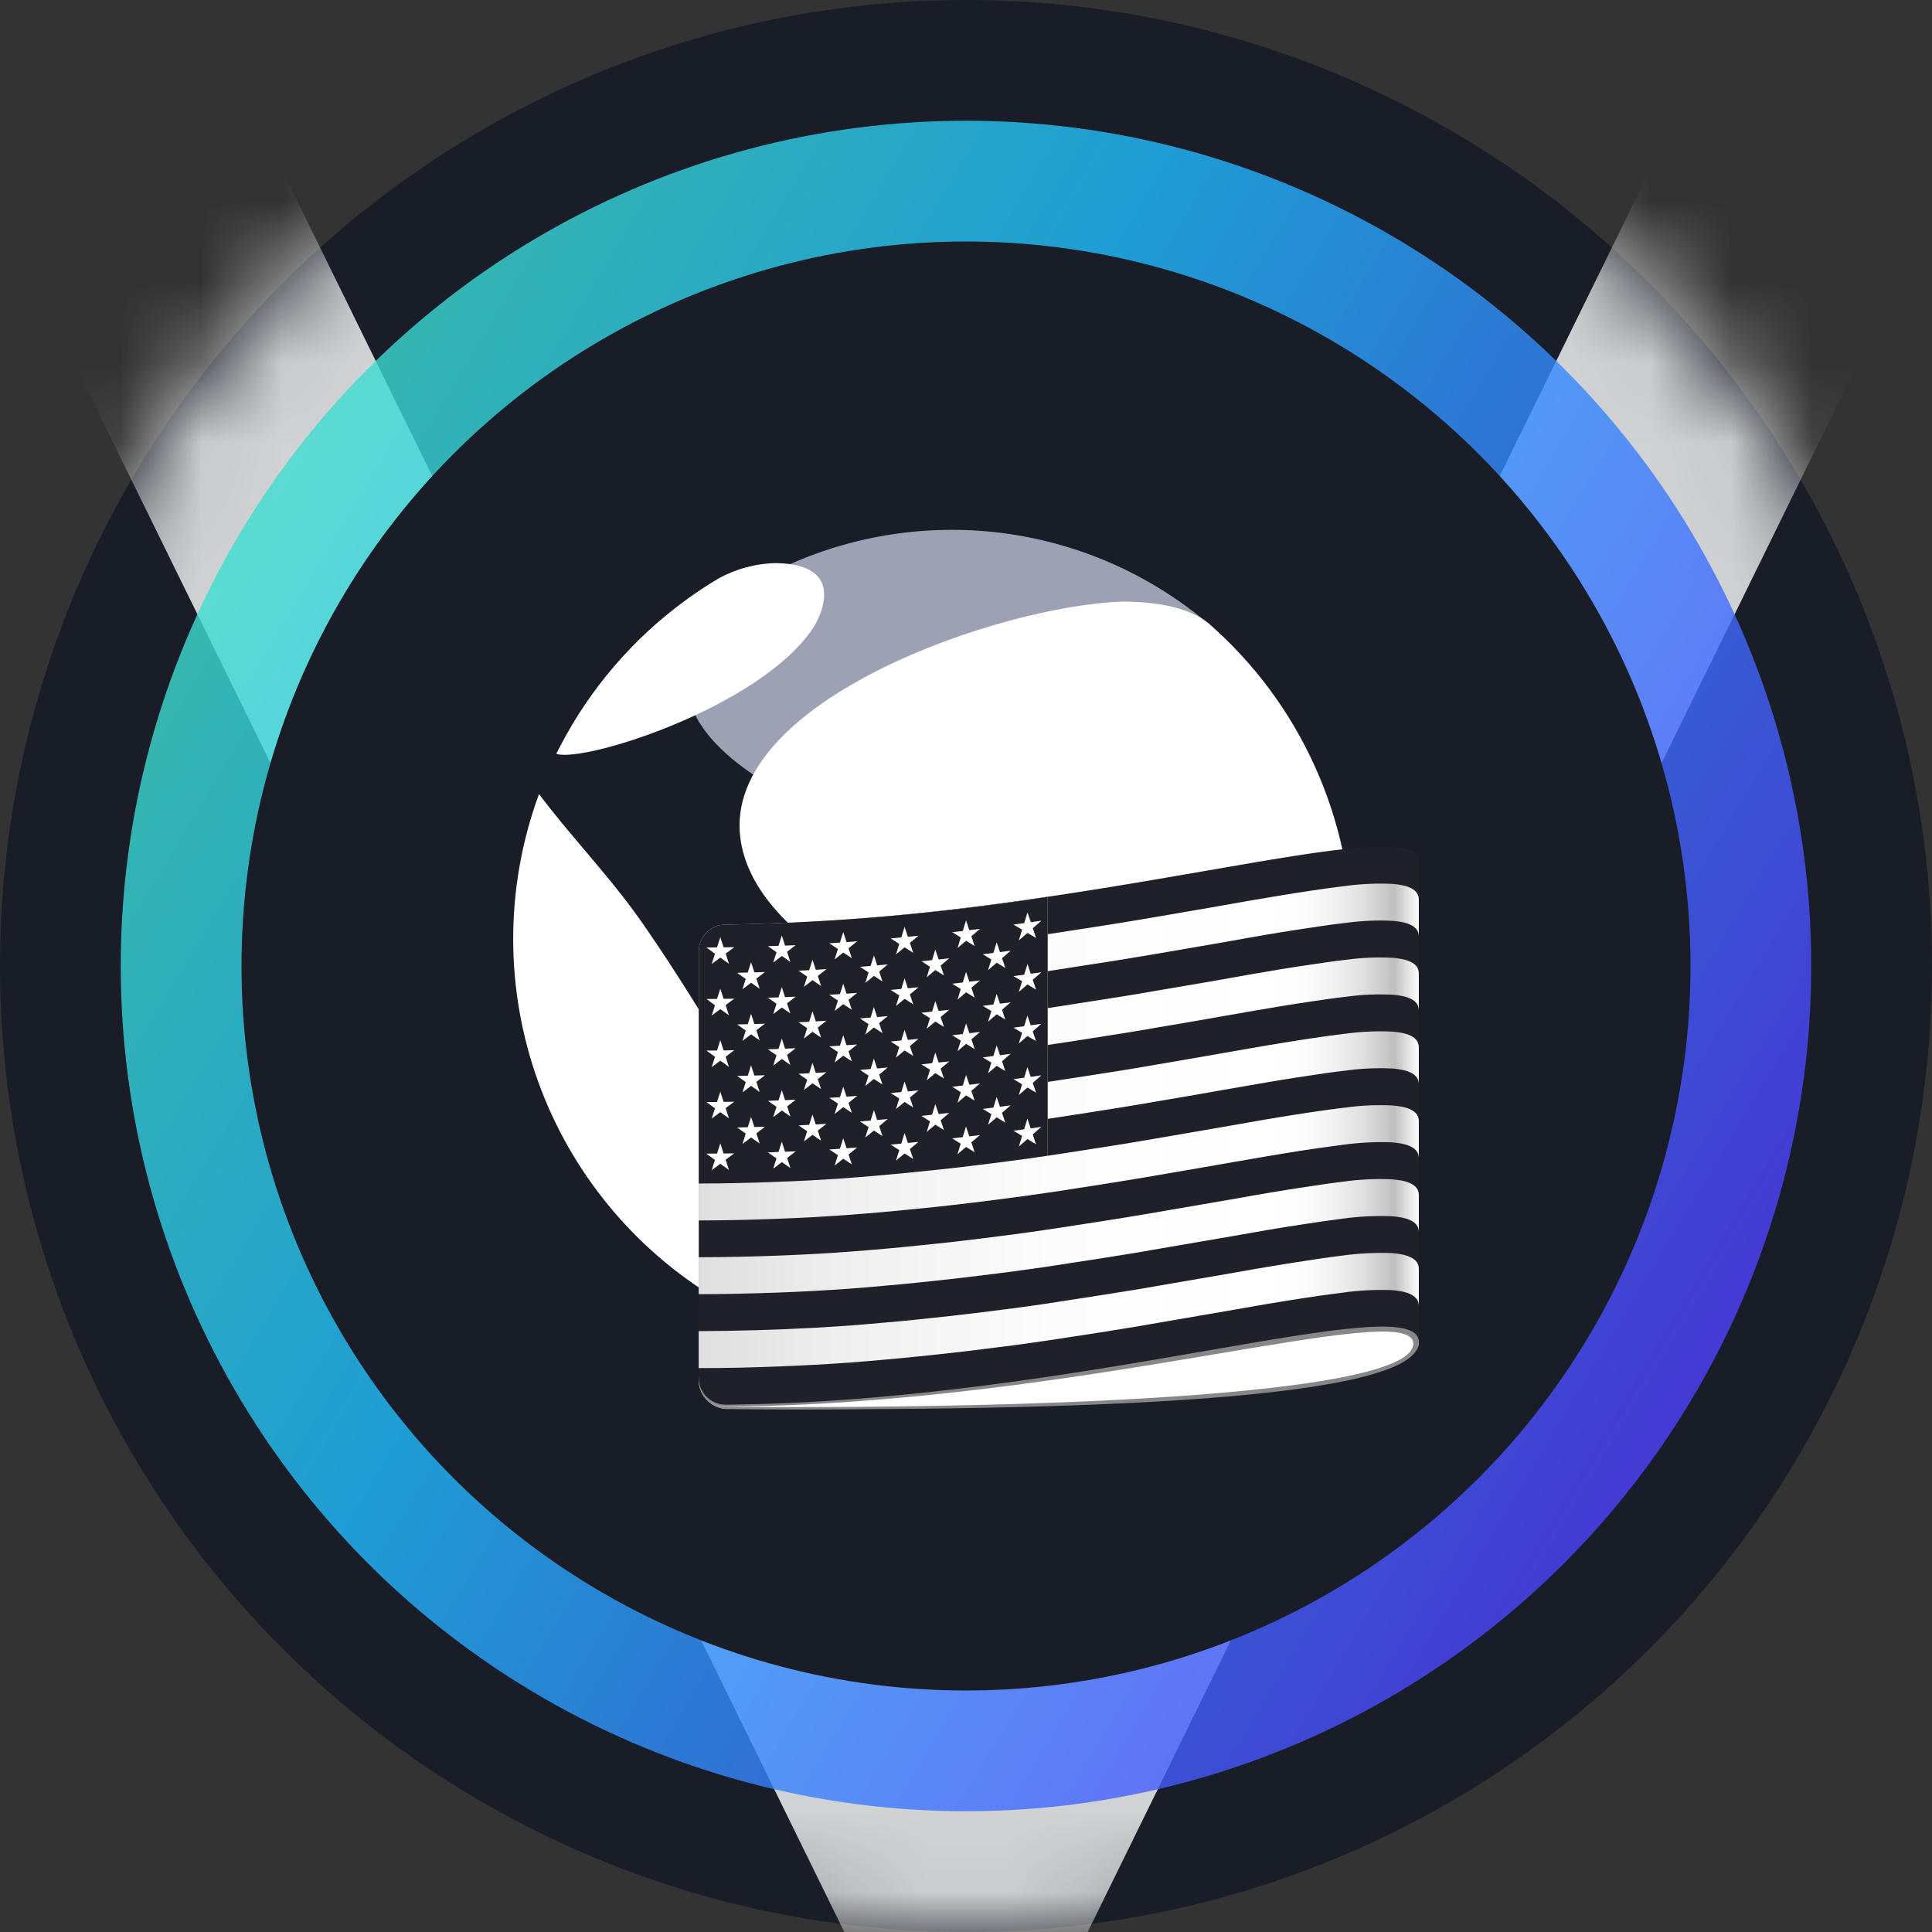 <svg width="24" height="24" viewBox="0 0 24 24" fill="none" xmlns="http://www.w3.org/2000/svg">
<rect x="0" y="0" width="24" height="24" fill="#333333" stroke="none"/>
<g clip-path="url(#clip0_10784_8766)">
<circle cx="12" cy="12" r="12" fill="#181D27"/>
<mask id="mask0_10784_8766" style="mask-type:alpha" maskUnits="userSpaceOnUse" x="0" y="0" width="24" height="24">
<circle cx="12" cy="12" r="11.5" fill="#181D27" stroke="white"/>
</mask>
<g mask="url(#mask0_10784_8766)">
<path opacity="0.8" fill-rule="evenodd" clip-rule="evenodd" d="M12 27.079L0.36 3.369L3.39 1.881L12 19.421L20.61 1.881L23.64 3.369L12 27.079Z" fill="white"/>
</g>
<circle opacity="0.8" cx="12" cy="12" r="10.5" fill="url(#paint0_linear_10784_8766)"/>
<circle cx="12" cy="12" r="9" fill="#181D27"/>
<path d="M10.857 14.546C11.142 15.602 12.166 16.408 12.684 16.375C12.702 16.373 14.646 16.011 15.71 14.233C16.538 12.85 16.256 11.514 15.13 11.485C14.725 11.514 10.313 12.534 10.857 14.546L10.857 14.546ZM15.025 7.762L15.024 7.761L15.025 7.76C14.316 7.156 13.45 6.765 12.528 6.632C11.607 6.5 10.666 6.63 9.815 7.008C9.707 7.053 9.602 7.104 9.501 7.161C9.432 7.198 9.362 7.235 9.295 7.275L9.311 7.281C9.112 7.416 8.936 7.583 8.789 7.774C7.372 9.649 12.127 11.011 14.67 11.015C15.839 11.855 16.168 8.651 15.025 7.762Z" fill="#9CA1B4"/>
<path d="M10.102 7.799C9.449 8.782 7.272 9.473 6.915 9.366L6.912 9.361C6.926 9.332 6.942 9.302 6.957 9.273C7.328 8.558 7.859 7.938 8.509 7.462C8.642 7.364 8.781 7.272 8.924 7.187C9.145 7.065 9.392 6.999 9.644 6.995C10.613 7.014 10.107 7.792 10.102 7.8L10.102 7.799ZM9.566 14.739C9.613 15.047 9.565 16.266 9.502 16.369C9.447 16.372 9.334 16.379 9.006 16.195C7.959 15.598 7.151 14.656 6.72 13.53C6.289 12.405 6.261 11.164 6.641 10.02C6.658 9.968 6.677 9.916 6.696 9.864C7.071 10.364 7.506 10.816 7.875 11.32C8.227 11.801 8.711 12.584 8.81 12.751C9.421 13.79 9.519 14.431 9.565 14.739L9.566 14.739ZM16.795 11.667C16.796 12.322 16.673 12.972 16.433 13.581C15.819 14.24 11.682 12.617 11.641 12.599C11.075 12.351 9.353 11.597 9.197 10.412C8.974 8.706 12.433 7.518 13.953 7.473C14.136 7.475 14.69 7.481 15.014 7.744C15.574 8.232 16.023 8.835 16.33 9.512C16.638 10.189 16.796 10.924 16.795 11.667ZM13.995 16.288C13.544 16.499 13.047 16.345 13.176 15.906C13.424 15.063 15.586 14.198 16.064 14.15C16.123 14.145 16.148 14.185 16.122 14.23C15.624 15.105 14.886 15.819 13.995 16.288" fill="white"/>
<path d="M8.68 17.115C8.673 17.21 8.704 17.304 8.767 17.376C8.829 17.449 8.917 17.494 9.012 17.502C13.394 17.532 17.625 17.331 17.625 16.674C17.625 14.686 8.68 17.115 8.68 17.115Z" fill="white"/>
<path d="M8.68 17.115C8.673 17.21 8.705 17.304 8.767 17.377C8.83 17.449 8.918 17.494 9.014 17.502C13.395 17.535 17.619 17.398 17.625 16.674C17.625 14.686 8.68 17.115 8.68 17.115ZM9.014 17.477C9.002 17.477 8.99 17.476 8.979 17.475C8.912 17.465 8.849 17.436 8.799 17.392C8.749 17.347 8.712 17.288 8.695 17.223C8.714 17.294 8.755 17.356 8.812 17.402C8.87 17.447 8.94 17.473 9.013 17.474C13.392 17.447 17.556 16.099 17.556 16.692C17.556 17.298 13.392 17.506 9.014 17.477Z" fill="#888787"/>
<path d="M9.014 11.486C8.97 11.486 8.927 11.494 8.886 11.511C8.846 11.528 8.809 11.553 8.778 11.584C8.747 11.615 8.722 11.652 8.705 11.692C8.688 11.733 8.68 11.776 8.68 11.82V17.115C8.68 17.203 8.714 17.288 8.777 17.351C8.839 17.413 8.924 17.449 9.012 17.449C13.394 17.416 17.63 15.966 17.625 16.674V10.71C17.63 10.002 13.396 11.453 9.014 11.486Z" fill="#1F2028"/>
<path d="M9.66 15.14C9.816 15.134 9.969 15.127 10.119 15.119C10.269 15.11 10.416 15.101 10.561 15.09C10.705 15.08 10.847 15.067 10.987 15.055C11.127 15.042 11.265 15.029 11.401 15.015C11.537 15.002 11.671 14.988 11.804 14.973C12.066 14.943 12.327 14.911 12.588 14.876C12.717 14.859 12.845 14.841 12.974 14.822C13.102 14.804 13.229 14.784 13.357 14.764C13.485 14.744 13.614 14.724 13.742 14.704C13.87 14.684 14 14.663 14.13 14.641C14.26 14.62 14.39 14.597 14.523 14.574C14.655 14.551 14.789 14.528 14.925 14.505C15.06 14.481 15.197 14.458 15.336 14.433C15.475 14.409 15.616 14.384 15.76 14.36C15.903 14.336 16.049 14.312 16.198 14.289C16.347 14.267 16.484 14.246 16.669 14.223C16.872 14.194 17.076 14.183 17.28 14.19C17.473 14.203 17.625 14.252 17.625 14.386V13.927C17.625 13.795 17.479 13.747 17.3 13.733C17.109 13.723 16.918 13.731 16.729 13.757C16.551 13.777 16.422 13.797 16.288 13.816C16.154 13.836 16.023 13.857 15.894 13.878C15.765 13.899 15.639 13.921 15.513 13.943C15.387 13.965 15.261 13.987 15.135 14.009C15.009 14.031 14.882 14.053 14.753 14.075L14.358 14.143C14.223 14.166 14.086 14.19 13.944 14.213C13.801 14.236 13.652 14.259 13.497 14.283C13.343 14.307 13.182 14.333 13.015 14.357V13.899C13.182 13.874 13.343 13.848 13.497 13.825C13.652 13.801 13.801 13.777 13.944 13.754C14.087 13.731 14.224 13.708 14.358 13.684C14.492 13.661 14.624 13.639 14.753 13.617L15.135 13.55L15.513 13.484C15.639 13.462 15.765 13.441 15.894 13.419C16.023 13.398 16.154 13.378 16.288 13.358C16.422 13.338 16.551 13.318 16.729 13.298C16.918 13.272 17.109 13.264 17.3 13.274C17.479 13.288 17.625 13.336 17.625 13.468V13.01C17.625 12.878 17.479 12.83 17.3 12.815C17.109 12.806 16.918 12.814 16.729 12.839C16.551 12.86 16.422 12.879 16.288 12.899C16.154 12.919 16.023 12.94 15.894 12.961C15.765 12.982 15.639 13.004 15.513 13.026C15.387 13.047 15.261 13.07 15.135 13.092L14.753 13.158C14.624 13.181 14.492 13.203 14.358 13.226C14.223 13.249 14.087 13.273 13.944 13.296C13.801 13.319 13.652 13.342 13.497 13.366C13.343 13.39 13.182 13.415 13.015 13.44V12.981C13.182 12.957 13.343 12.931 13.498 12.907C13.652 12.883 13.801 12.86 13.944 12.837C14.087 12.814 14.224 12.791 14.358 12.767L14.753 12.7C14.882 12.677 15.009 12.655 15.136 12.633L15.513 12.567C15.771 12.522 16.029 12.479 16.288 12.441C16.422 12.421 16.551 12.401 16.729 12.381C16.918 12.355 17.11 12.347 17.3 12.357C17.479 12.371 17.625 12.419 17.625 12.551V12.092C17.625 11.96 17.479 11.913 17.3 11.898C17.11 11.888 16.918 11.896 16.729 11.922C16.551 11.942 16.422 11.962 16.288 11.982C16.154 12.001 16.023 12.022 15.894 12.043C15.766 12.064 15.639 12.086 15.513 12.108L15.136 12.175L14.753 12.241C14.624 12.263 14.492 12.285 14.358 12.308C14.223 12.332 14.087 12.355 13.944 12.378C13.801 12.401 13.652 12.424 13.497 12.448C13.343 12.472 13.182 12.498 13.015 12.523V12.064C13.182 12.039 13.342 12.013 13.497 11.989C13.652 11.966 13.801 11.942 13.944 11.919C14.087 11.896 14.223 11.873 14.358 11.85L14.753 11.782C14.882 11.759 15.009 11.738 15.136 11.716C15.262 11.693 15.387 11.671 15.513 11.649C15.639 11.627 15.765 11.605 15.894 11.584C16.023 11.563 16.154 11.543 16.288 11.523C16.422 11.503 16.551 11.483 16.729 11.463C16.918 11.438 17.11 11.429 17.3 11.439C17.479 11.453 17.625 11.501 17.625 11.633V11.175C17.625 11.043 17.479 10.995 17.3 10.98C17.11 10.971 16.919 10.979 16.729 11.004C16.551 11.025 16.423 11.044 16.288 11.064C16.154 11.084 16.023 11.104 15.895 11.126C15.766 11.147 15.639 11.168 15.513 11.19C15.387 11.212 15.262 11.235 15.136 11.257C15.009 11.279 14.882 11.301 14.753 11.323L14.358 11.391C14.072 11.44 13.785 11.487 13.497 11.531C13.342 11.555 13.182 11.58 13.015 11.605V11.14C11.691 11.347 10.354 11.463 9.014 11.486C8.97 11.486 8.926 11.494 8.886 11.511C8.845 11.528 8.808 11.553 8.777 11.584C8.746 11.615 8.721 11.652 8.705 11.692C8.688 11.733 8.679 11.776 8.679 11.82V15.161C8.851 15.161 9.017 15.158 9.181 15.155C9.344 15.151 9.504 15.146 9.66 15.14Z" fill="url(#paint1_linear_10784_8766)"/>
<path d="M9.659 16.057C9.816 16.051 9.969 16.044 10.119 16.036C10.269 16.028 10.416 16.018 10.561 16.008C10.706 15.997 10.847 15.985 10.987 15.972C11.127 15.96 11.265 15.947 11.401 15.933C11.537 15.919 11.672 15.905 11.805 15.89C12.066 15.86 12.327 15.828 12.588 15.794C12.717 15.776 12.845 15.758 12.974 15.74C13.102 15.721 13.229 15.701 13.357 15.681C13.485 15.662 13.614 15.642 13.742 15.622C13.871 15.601 14.001 15.58 14.13 15.559C14.26 15.537 14.391 15.514 14.523 15.491L14.925 15.422C15.06 15.399 15.198 15.375 15.337 15.351C15.476 15.326 15.617 15.302 15.76 15.277C15.904 15.253 16.05 15.229 16.199 15.207C16.348 15.184 16.484 15.164 16.67 15.14C16.872 15.111 17.077 15.101 17.281 15.108C17.473 15.121 17.625 15.17 17.625 15.304V14.844C17.625 14.711 17.473 14.662 17.281 14.649C17.077 14.641 16.872 14.652 16.67 14.681C16.483 14.704 16.348 14.725 16.199 14.748C16.05 14.77 15.904 14.794 15.76 14.818C15.617 14.842 15.476 14.867 15.337 14.892C15.198 14.916 15.061 14.94 14.925 14.963C14.789 14.986 14.656 15.009 14.523 15.032C14.391 15.055 14.26 15.078 14.13 15.099C14.001 15.121 13.871 15.142 13.742 15.162L13.357 15.222C13.228 15.242 13.102 15.262 12.974 15.28C12.846 15.299 12.718 15.317 12.588 15.334C12.459 15.351 12.329 15.368 12.199 15.384C12.069 15.4 11.938 15.416 11.805 15.431C11.672 15.445 11.538 15.459 11.401 15.473C11.265 15.488 11.127 15.5 10.988 15.513C10.848 15.525 10.706 15.538 10.561 15.548C10.417 15.559 10.269 15.569 10.119 15.577C9.968 15.585 9.816 15.592 9.659 15.598C9.503 15.604 9.344 15.609 9.18 15.612C9.017 15.616 8.85 15.618 8.679 15.618V16.077C9.006 16.076 9.333 16.069 9.659 16.057Z" fill="url(#paint2_linear_10784_8766)"/>
<path d="M17.281 15.566C17.077 15.559 16.872 15.57 16.67 15.598C16.483 15.621 16.348 15.642 16.199 15.665C16.05 15.688 15.904 15.711 15.76 15.735C15.617 15.759 15.475 15.784 15.337 15.809C15.198 15.833 15.06 15.857 14.925 15.88L14.523 15.949C14.391 15.972 14.26 15.995 14.13 16.017C14 16.038 13.871 16.059 13.742 16.079C13.613 16.099 13.485 16.12 13.357 16.139C13.228 16.159 13.101 16.179 12.973 16.198C12.845 16.217 12.716 16.235 12.588 16.252C12.327 16.286 12.066 16.318 11.804 16.348C11.671 16.363 11.537 16.377 11.401 16.391C11.265 16.405 11.127 16.418 10.987 16.43C10.847 16.443 10.705 16.455 10.561 16.466C10.416 16.476 10.269 16.486 10.118 16.494C9.639 16.52 9.159 16.534 8.679 16.536V16.995C8.85 16.995 9.017 16.993 9.18 16.99C9.342 16.986 9.502 16.981 9.659 16.975C9.815 16.969 9.968 16.962 10.118 16.954C10.268 16.946 10.415 16.936 10.561 16.926C10.706 16.915 10.847 16.903 10.987 16.89C11.127 16.878 11.265 16.865 11.401 16.851C11.537 16.837 11.672 16.823 11.804 16.808C11.936 16.793 12.068 16.778 12.199 16.761C12.329 16.745 12.459 16.729 12.588 16.712C12.717 16.694 12.845 16.677 12.973 16.658C13.102 16.639 13.228 16.619 13.356 16.6C13.484 16.58 13.613 16.56 13.742 16.54C13.87 16.519 14 16.498 14.13 16.477C14.26 16.455 14.391 16.432 14.523 16.409L14.925 16.34L15.336 16.269C15.476 16.244 15.617 16.219 15.76 16.195C15.904 16.171 16.05 16.148 16.199 16.125C16.348 16.102 16.484 16.082 16.67 16.059C16.872 16.03 17.077 16.019 17.281 16.026C17.473 16.039 17.625 16.088 17.625 16.222V15.762C17.625 15.628 17.473 15.579 17.281 15.566Z" fill="url(#paint3_linear_10784_8766)"/>
<path d="M9.631 14.682C9.776 14.677 9.916 14.671 10.054 14.664C10.191 14.656 10.325 14.648 10.456 14.639C10.588 14.63 10.718 14.619 10.848 14.608C11.113 14.585 11.378 14.56 11.643 14.531C11.78 14.517 11.919 14.501 12.065 14.483C12.21 14.466 12.361 14.447 12.519 14.426C12.677 14.406 12.842 14.383 13.015 14.357V11.14C11.691 11.347 10.354 11.463 9.014 11.486C8.97 11.486 8.927 11.494 8.886 11.511C8.846 11.528 8.809 11.553 8.778 11.584C8.747 11.615 8.722 11.652 8.705 11.692C8.688 11.733 8.68 11.776 8.68 11.82V14.702C8.853 14.702 9.018 14.7 9.176 14.696C9.334 14.693 9.485 14.688 9.631 14.682Z" fill="#1F2028"/>
<path d="M9.712 11.621C9.695 11.672 9.687 11.698 9.671 11.749L9.539 11.754L9.646 11.829L9.605 11.958C9.648 11.925 9.669 11.909 9.712 11.875C9.754 11.905 9.775 11.92 9.818 11.949C9.802 11.899 9.794 11.874 9.777 11.824L9.884 11.741C9.831 11.744 9.805 11.744 9.752 11.747L9.712 11.621Z" fill="white"/>
<path d="M10.093 13.204L10.052 13.333L9.92 13.339L10.027 13.413C10.01 13.464 10.002 13.49 9.986 13.541C10.029 13.508 10.05 13.491 10.093 13.457C10.136 13.486 10.157 13.5 10.2 13.529L10.159 13.405L10.266 13.32C10.213 13.323 10.187 13.325 10.134 13.328L10.093 13.204Z" fill="white"/>
<path d="M10.134 13.969L10.093 13.844L10.052 13.973L9.92 13.98C9.963 14.009 9.984 14.024 10.027 14.053C10.01 14.105 10.002 14.13 9.986 14.181C10.029 14.148 10.05 14.131 10.093 14.097C10.136 14.126 10.157 14.141 10.2 14.17L10.159 14.045L10.266 13.96C10.213 13.964 10.187 13.966 10.134 13.969Z" fill="white"/>
<path d="M9.712 12.901C9.695 12.953 9.687 12.978 9.671 13.03C9.618 13.032 9.592 13.033 9.539 13.035C9.582 13.065 9.603 13.08 9.646 13.109L9.605 13.238C9.648 13.205 9.669 13.188 9.712 13.155C9.754 13.185 9.775 13.2 9.818 13.229C9.802 13.179 9.794 13.154 9.777 13.104L9.884 13.021C9.832 13.023 9.805 13.024 9.752 13.027L9.712 12.901Z" fill="white"/>
<path d="M9.712 13.542L9.671 13.67C9.618 13.672 9.592 13.673 9.539 13.675L9.646 13.749L9.605 13.878L9.712 13.795L9.819 13.869C9.802 13.819 9.794 13.794 9.778 13.744C9.82 13.711 9.842 13.694 9.885 13.661L9.752 13.666L9.712 13.542Z" fill="white"/>
<path d="M9.712 12.261L9.671 12.39L9.539 12.394L9.646 12.469L9.605 12.598C9.648 12.565 9.669 12.548 9.712 12.515C9.755 12.545 9.775 12.56 9.818 12.589C9.802 12.539 9.794 12.514 9.777 12.464L9.884 12.381C9.832 12.383 9.805 12.384 9.752 12.387C9.736 12.336 9.728 12.311 9.712 12.261Z" fill="white"/>
<path d="M10.856 13.79L10.815 13.92C10.762 13.925 10.735 13.927 10.683 13.931C10.725 13.96 10.747 13.974 10.79 14.001L10.749 14.131L10.856 14.044L10.962 14.113C10.949 14.072 10.935 14.03 10.922 13.989L11.028 13.901C10.975 13.906 10.949 13.908 10.896 13.913C10.88 13.864 10.873 13.839 10.856 13.79Z" fill="white"/>
<path d="M10.093 12.563L10.052 12.693C9.999 12.695 9.973 12.697 9.92 12.699L10.027 12.772L9.986 12.902L10.093 12.817C10.136 12.846 10.157 12.86 10.2 12.89C10.184 12.84 10.175 12.815 10.159 12.765L10.266 12.68C10.213 12.684 10.187 12.685 10.134 12.688L10.093 12.563Z" fill="white"/>
<path d="M10.475 13.5L10.434 13.63L10.302 13.638L10.409 13.709L10.368 13.839L10.475 13.753L10.582 13.824L10.541 13.7C10.584 13.665 10.606 13.648 10.648 13.613L10.516 13.623C10.502 13.582 10.489 13.541 10.475 13.5Z" fill="white"/>
<path d="M10.516 14.264L10.475 14.14L10.434 14.27C10.382 14.274 10.355 14.275 10.302 14.279L10.409 14.35L10.368 14.48C10.411 14.446 10.433 14.428 10.475 14.394C10.518 14.423 10.54 14.437 10.582 14.465L10.541 14.341C10.584 14.306 10.606 14.289 10.648 14.255L10.516 14.264Z" fill="white"/>
<path d="M10.093 11.923L10.052 12.052C9.999 12.055 9.973 12.056 9.92 12.058L10.027 12.132C10.01 12.183 10.002 12.209 9.986 12.26C10.029 12.227 10.05 12.21 10.093 12.176C10.136 12.205 10.157 12.219 10.2 12.248L10.159 12.124C10.202 12.09 10.223 12.073 10.266 12.039C10.213 12.042 10.187 12.044 10.134 12.047L10.093 11.923Z" fill="white"/>
<path d="M10.475 12.86L10.434 12.99C10.381 12.993 10.355 12.995 10.302 12.998L10.409 13.069L10.368 13.199L10.475 13.114L10.582 13.184L10.541 13.06L10.648 12.975L10.516 12.984L10.475 12.86Z" fill="white"/>
<path d="M9.752 14.307L9.712 14.182L9.671 14.31L9.539 14.316C9.582 14.345 9.603 14.36 9.646 14.39L9.605 14.518L9.712 14.436L9.819 14.51L9.778 14.385L9.885 14.302L9.752 14.307Z" fill="white"/>
<path d="M8.948 12.922L8.907 13.05C8.854 13.05 8.828 13.05 8.775 13.05C8.818 13.082 8.839 13.097 8.882 13.128L8.841 13.256L8.948 13.176C8.991 13.207 9.012 13.222 9.055 13.253L9.014 13.127L9.121 13.046C9.068 13.047 9.042 13.048 8.989 13.049L8.948 12.922Z" fill="white"/>
<path d="M8.948 12.282L8.907 12.409C8.854 12.409 8.828 12.41 8.775 12.41L8.882 12.488L8.841 12.615L8.948 12.536L9.055 12.612L9.014 12.486C9.057 12.454 9.079 12.438 9.121 12.406C9.069 12.407 9.042 12.407 8.989 12.408L8.948 12.282Z" fill="white"/>
<path d="M8.989 14.329L8.948 14.203L8.907 14.33C8.854 14.331 8.827 14.331 8.774 14.331L8.881 14.409L8.841 14.536L8.948 14.457L9.055 14.534C9.041 14.491 9.027 14.449 9.014 14.407L9.121 14.327C9.068 14.328 9.042 14.328 8.989 14.329Z" fill="white"/>
<path d="M10.368 12.559L10.475 12.474C10.518 12.502 10.539 12.516 10.582 12.544L10.541 12.42L10.648 12.334C10.595 12.338 10.569 12.34 10.516 12.344L10.475 12.22L10.434 12.349C10.381 12.353 10.355 12.355 10.302 12.358L10.409 12.43L10.368 12.559Z" fill="white"/>
<path d="M10.368 11.919C10.411 11.884 10.432 11.867 10.475 11.833C10.518 11.861 10.539 11.876 10.582 11.903L10.541 11.78C10.584 11.745 10.605 11.728 10.648 11.693C10.595 11.697 10.569 11.699 10.516 11.703L10.475 11.579L10.434 11.709C10.381 11.713 10.355 11.714 10.302 11.718L10.409 11.789L10.368 11.919Z" fill="white"/>
<path d="M8.948 13.562L8.907 13.69H8.775L8.882 13.768L8.841 13.895L8.948 13.816L9.055 13.892L9.014 13.766L9.121 13.686C9.068 13.687 9.042 13.687 8.989 13.688L8.948 13.562Z" fill="white"/>
<path d="M9.33 11.953L9.289 12.081C9.236 12.082 9.21 12.083 9.157 12.085L9.264 12.161L9.223 12.289L9.33 12.208L9.437 12.283L9.396 12.157L9.503 12.075L9.371 12.079C9.354 12.029 9.346 12.004 9.33 11.953Z" fill="white"/>
<path d="M9.33 12.594L9.289 12.723L9.157 12.726C9.2 12.756 9.221 12.771 9.264 12.802C9.247 12.853 9.239 12.879 9.223 12.93C9.266 12.897 9.287 12.881 9.33 12.849C9.373 12.879 9.394 12.894 9.437 12.924L9.396 12.798L9.503 12.716L9.371 12.721C9.354 12.669 9.346 12.645 9.33 12.594Z" fill="white"/>
<path d="M9.371 14L9.33 13.875L9.289 14.003C9.236 14.005 9.21 14.005 9.157 14.006L9.264 14.082L9.223 14.211L9.33 14.13L9.437 14.205L9.396 14.079L9.503 13.997L9.371 14Z" fill="white"/>
<path d="M9.33 13.234L9.289 13.363C9.236 13.364 9.21 13.365 9.157 13.366L9.264 13.442C9.247 13.493 9.239 13.519 9.223 13.57L9.33 13.489L9.437 13.565C9.421 13.514 9.412 13.489 9.396 13.439C9.439 13.406 9.46 13.39 9.503 13.357C9.45 13.358 9.424 13.36 9.371 13.361L9.33 13.234Z" fill="white"/>
<path d="M8.948 11.642L8.907 11.769C8.854 11.769 8.828 11.77 8.775 11.77C8.818 11.801 8.839 11.817 8.882 11.848L8.841 11.975L8.948 11.896C8.991 11.926 9.012 11.942 9.055 11.972L9.015 11.846L9.122 11.766C9.069 11.767 9.042 11.767 8.989 11.768L8.948 11.642Z" fill="white"/>
<path d="M10.855 13.15L10.815 13.28C10.762 13.285 10.736 13.287 10.683 13.291C10.725 13.319 10.747 13.333 10.789 13.361L10.749 13.491C10.791 13.456 10.813 13.438 10.855 13.403L10.962 13.472L10.921 13.349L11.028 13.261C10.975 13.266 10.949 13.268 10.896 13.273C10.88 13.224 10.872 13.199 10.855 13.15Z" fill="white"/>
<path d="M12.381 12.986L12.34 13.118L12.208 13.135L12.315 13.2L12.274 13.332L12.381 13.24C12.424 13.266 12.445 13.279 12.488 13.305L12.447 13.183L12.555 13.091L12.422 13.108L12.381 12.986Z" fill="white"/>
<path d="M12.381 12.346C12.365 12.399 12.357 12.425 12.34 12.478C12.287 12.485 12.261 12.488 12.208 12.495C12.251 12.521 12.272 12.534 12.315 12.56L12.274 12.692C12.317 12.655 12.338 12.637 12.381 12.6L12.488 12.665L12.447 12.543L12.555 12.451C12.502 12.457 12.475 12.461 12.422 12.468L12.381 12.346Z" fill="white"/>
<path d="M12.422 13.748L12.381 13.627L12.34 13.759C12.287 13.765 12.261 13.769 12.208 13.775L12.315 13.84L12.274 13.972L12.381 13.88C12.424 13.906 12.445 13.919 12.488 13.945L12.447 13.824L12.554 13.731L12.422 13.748Z" fill="white"/>
<path d="M12.001 12.073C11.985 12.126 11.977 12.152 11.96 12.205L11.829 12.22L11.935 12.286L11.895 12.418C11.937 12.381 11.958 12.363 12.001 12.327L12.107 12.392L12.067 12.27L12.174 12.179L12.041 12.195C12.027 12.154 12.014 12.114 12.001 12.073Z" fill="white"/>
<path d="M12.381 11.706L12.34 11.838C12.287 11.844 12.261 11.848 12.208 11.854L12.315 11.919L12.274 12.052C12.317 12.015 12.338 11.996 12.381 11.959L12.489 12.024C12.475 11.984 12.461 11.943 12.447 11.903C12.49 11.866 12.512 11.847 12.555 11.81L12.422 11.827L12.381 11.706Z" fill="white"/>
<path d="M12.001 11.433C11.985 11.485 11.977 11.512 11.96 11.565L11.829 11.58C11.871 11.606 11.893 11.619 11.935 11.646L11.895 11.777C11.937 11.741 11.958 11.723 12.001 11.686L12.107 11.752L12.067 11.63C12.11 11.594 12.131 11.575 12.174 11.539L12.041 11.555C12.027 11.514 12.014 11.474 12.001 11.433Z" fill="white"/>
<path d="M12.763 12.616L12.722 12.748C12.67 12.755 12.643 12.759 12.59 12.766L12.697 12.83L12.656 12.963L12.763 12.87L12.87 12.933C12.854 12.885 12.846 12.86 12.829 12.812C12.872 12.774 12.893 12.756 12.936 12.718C12.883 12.726 12.857 12.729 12.804 12.737L12.763 12.616Z" fill="white"/>
<path d="M12.764 11.975L12.723 12.108C12.67 12.115 12.643 12.118 12.59 12.126C12.633 12.152 12.654 12.164 12.697 12.189L12.656 12.322L12.763 12.229L12.87 12.293C12.854 12.244 12.846 12.22 12.829 12.171C12.872 12.134 12.893 12.115 12.936 12.078L12.804 12.096L12.764 11.975Z" fill="white"/>
<path d="M12.803 14.017L12.763 13.896L12.722 14.029C12.669 14.036 12.643 14.04 12.59 14.046L12.697 14.111L12.656 14.243C12.698 14.206 12.72 14.187 12.763 14.15L12.869 14.214L12.829 14.092L12.935 13.999C12.883 14.006 12.857 14.01 12.803 14.017Z" fill="white"/>
<path d="M12.764 11.335L12.723 11.467C12.67 11.475 12.643 11.478 12.59 11.485L12.697 11.549L12.656 11.682L12.764 11.589C12.806 11.614 12.828 11.627 12.87 11.652C12.854 11.604 12.846 11.579 12.83 11.531C12.872 11.493 12.893 11.475 12.936 11.437C12.883 11.445 12.857 11.449 12.805 11.456L12.764 11.335Z" fill="white"/>
<path d="M12.763 13.256L12.722 13.388L12.59 13.406L12.697 13.47L12.656 13.603L12.763 13.51L12.87 13.573L12.829 13.452C12.872 13.415 12.893 13.396 12.936 13.358C12.883 13.366 12.857 13.37 12.804 13.377L12.763 13.256Z" fill="white"/>
<path d="M12.001 12.713C11.985 12.766 11.977 12.792 11.96 12.845L11.829 12.86C11.871 12.887 11.893 12.9 11.935 12.927L11.895 13.058L12.001 12.967L12.108 13.033L12.067 12.911C12.11 12.874 12.131 12.856 12.174 12.819C12.121 12.826 12.094 12.829 12.042 12.835L12.001 12.713Z" fill="white"/>
<path d="M10.856 11.869L10.815 11.999C10.762 12.004 10.735 12.006 10.683 12.01L10.79 12.08L10.749 12.21C10.792 12.176 10.813 12.158 10.856 12.123C10.899 12.151 10.92 12.164 10.962 12.192L10.922 12.069C10.964 12.034 10.986 12.015 11.028 11.98L10.896 11.992C10.88 11.943 10.873 11.918 10.856 11.869Z" fill="white"/>
<path d="M11.237 13.435L11.196 13.566C11.143 13.571 11.117 13.573 11.064 13.578L11.171 13.646L11.13 13.777L11.237 13.689C11.28 13.716 11.301 13.729 11.344 13.757L11.303 13.634C11.346 13.599 11.367 13.581 11.41 13.545L11.278 13.558C11.262 13.509 11.253 13.484 11.237 13.435Z" fill="white"/>
<path d="M12.001 13.353L11.96 13.485C11.908 13.491 11.881 13.495 11.829 13.5C11.871 13.527 11.893 13.54 11.935 13.567L11.895 13.698C11.937 13.662 11.958 13.644 12.001 13.607L12.107 13.673L12.067 13.551C12.11 13.514 12.131 13.496 12.174 13.459C12.121 13.466 12.094 13.469 12.042 13.475C12.027 13.435 12.014 13.394 12.001 13.353Z" fill="white"/>
<path d="M11.237 12.154L11.196 12.285L11.064 12.297L11.171 12.366L11.13 12.497C11.173 12.461 11.194 12.444 11.237 12.408C11.28 12.435 11.301 12.449 11.344 12.476C11.328 12.427 11.319 12.402 11.303 12.353C11.346 12.318 11.367 12.3 11.41 12.264L11.278 12.277L11.237 12.154Z" fill="white"/>
<path d="M11.237 14.075L11.196 14.206C11.143 14.211 11.117 14.214 11.064 14.219L11.171 14.287L11.13 14.418L11.237 14.329L11.344 14.397L11.303 14.274C11.346 14.239 11.367 14.221 11.41 14.185L11.278 14.198L11.237 14.075Z" fill="white"/>
<path d="M10.855 12.51L10.815 12.641C10.762 12.645 10.736 12.647 10.683 12.651C10.725 12.68 10.747 12.694 10.789 12.721L10.749 12.852L10.855 12.764C10.898 12.792 10.919 12.806 10.962 12.833L10.921 12.71L11.028 12.622C10.975 12.627 10.949 12.629 10.896 12.634L10.855 12.51Z" fill="white"/>
<path d="M11.237 11.514L11.196 11.645C11.143 11.65 11.117 11.652 11.064 11.657L11.171 11.726L11.13 11.856L11.237 11.768C11.28 11.795 11.301 11.809 11.344 11.836L11.303 11.713C11.346 11.678 11.367 11.66 11.41 11.624C11.357 11.629 11.331 11.632 11.278 11.637L11.237 11.514Z" fill="white"/>
<path d="M11.237 12.794L11.196 12.925L11.064 12.938L11.171 13.007L11.13 13.138L11.237 13.049L11.344 13.117L11.303 12.994L11.41 12.905C11.357 12.911 11.331 12.913 11.278 12.918C11.262 12.868 11.254 12.844 11.237 12.794Z" fill="white"/>
<path d="M12.041 14.116C12.024 14.068 12.016 14.043 12 13.994L11.959 14.126C11.907 14.132 11.88 14.135 11.828 14.141L11.934 14.207L11.894 14.339C11.936 14.303 11.957 14.284 12 14.248C12.043 14.274 12.064 14.287 12.107 14.313L12.066 14.191L12.173 14.1L12.041 14.116Z" fill="white"/>
<path d="M11.66 13.839L11.619 13.716L11.578 13.848L11.446 13.862L11.553 13.93L11.512 14.061L11.619 13.971L11.726 14.038L11.685 13.916C11.728 13.88 11.749 13.862 11.792 13.825C11.739 13.831 11.713 13.834 11.66 13.839Z" fill="white"/>
<path d="M11.619 11.796L11.579 11.927C11.526 11.932 11.499 11.935 11.446 11.941L11.553 12.009L11.512 12.14L11.619 12.05L11.726 12.117L11.685 11.995L11.792 11.904L11.66 11.919L11.619 11.796Z" fill="white"/>
<path d="M11.619 13.076L11.579 13.207L11.446 13.222L11.553 13.289L11.512 13.42L11.619 13.331L11.726 13.398L11.685 13.275L11.792 13.185C11.739 13.191 11.713 13.194 11.66 13.199L11.619 13.076Z" fill="white"/>
<path d="M11.619 12.436C11.603 12.489 11.595 12.514 11.579 12.567C11.526 12.573 11.499 12.575 11.446 12.581L11.553 12.648L11.512 12.779L11.619 12.69L11.726 12.757L11.685 12.634C11.728 12.598 11.75 12.58 11.792 12.544C11.74 12.55 11.713 12.553 11.66 12.558L11.619 12.436Z" fill="white"/>
</g>
<defs>
<linearGradient id="paint0_linear_10784_8766" x1="22.231" y1="18.118" x2="-3.533" y2="2.621" gradientUnits="userSpaceOnUse">
<stop stop-color="#5433FF"/>
<stop offset="0.5" stop-color="#20BDFF"/>
<stop offset="1" stop-color="#5CFFA2"/>
</linearGradient>
<linearGradient id="paint1_linear_10784_8766" x1="8.679" y1="13.068" x2="17.625" y2="13.068" gradientUnits="userSpaceOnUse">
<stop stop-color="#DFDFDF"/>
<stop offset="0.021" stop-color="#E1E1E1"/>
<stop offset="0.244" stop-color="#F2F2F2"/>
<stop offset="0.487" stop-color="#FCFCFC"/>
<stop offset="0.791" stop-color="white"/>
<stop offset="0.841" stop-color="#FCFCFC"/>
<stop offset="0.882" stop-color="#F2F2F2"/>
<stop offset="0.919" stop-color="#E1E1E1"/>
<stop offset="0.954" stop-color="#C9C9C9"/>
<stop offset="0.966" stop-color="#BFBFBF"/>
<stop offset="1" stop-color="white"/>
</linearGradient>
<linearGradient id="paint2_linear_10784_8766" x1="8.68" y1="15.361" x2="17.625" y2="15.361" gradientUnits="userSpaceOnUse">
<stop stop-color="#DFDFDF"/>
<stop offset="0.021" stop-color="#E1E1E1"/>
<stop offset="0.244" stop-color="#F2F2F2"/>
<stop offset="0.487" stop-color="#FCFCFC"/>
<stop offset="0.791" stop-color="white"/>
<stop offset="0.841" stop-color="#FCFCFC"/>
<stop offset="0.882" stop-color="#F2F2F2"/>
<stop offset="0.919" stop-color="#E1E1E1"/>
<stop offset="0.954" stop-color="#C9C9C9"/>
<stop offset="0.966" stop-color="#BFBFBF"/>
<stop offset="1" stop-color="white"/>
</linearGradient>
<linearGradient id="paint3_linear_10784_8766" x1="8.68" y1="16.279" x2="17.625" y2="16.279" gradientUnits="userSpaceOnUse">
<stop stop-color="#DFDFDF"/>
<stop offset="0.021" stop-color="#E1E1E1"/>
<stop offset="0.244" stop-color="#F2F2F2"/>
<stop offset="0.487" stop-color="#FCFCFC"/>
<stop offset="0.791" stop-color="white"/>
<stop offset="0.841" stop-color="#FCFCFC"/>
<stop offset="0.882" stop-color="#F2F2F2"/>
<stop offset="0.919" stop-color="#E1E1E1"/>
<stop offset="0.954" stop-color="#C9C9C9"/>
<stop offset="0.966" stop-color="#BFBFBF"/>
<stop offset="1" stop-color="white"/>
</linearGradient>
<clipPath id="clip0_10784_8766">
<rect width="24" height="24" fill="white"/>
</clipPath>
</defs>
</svg>
